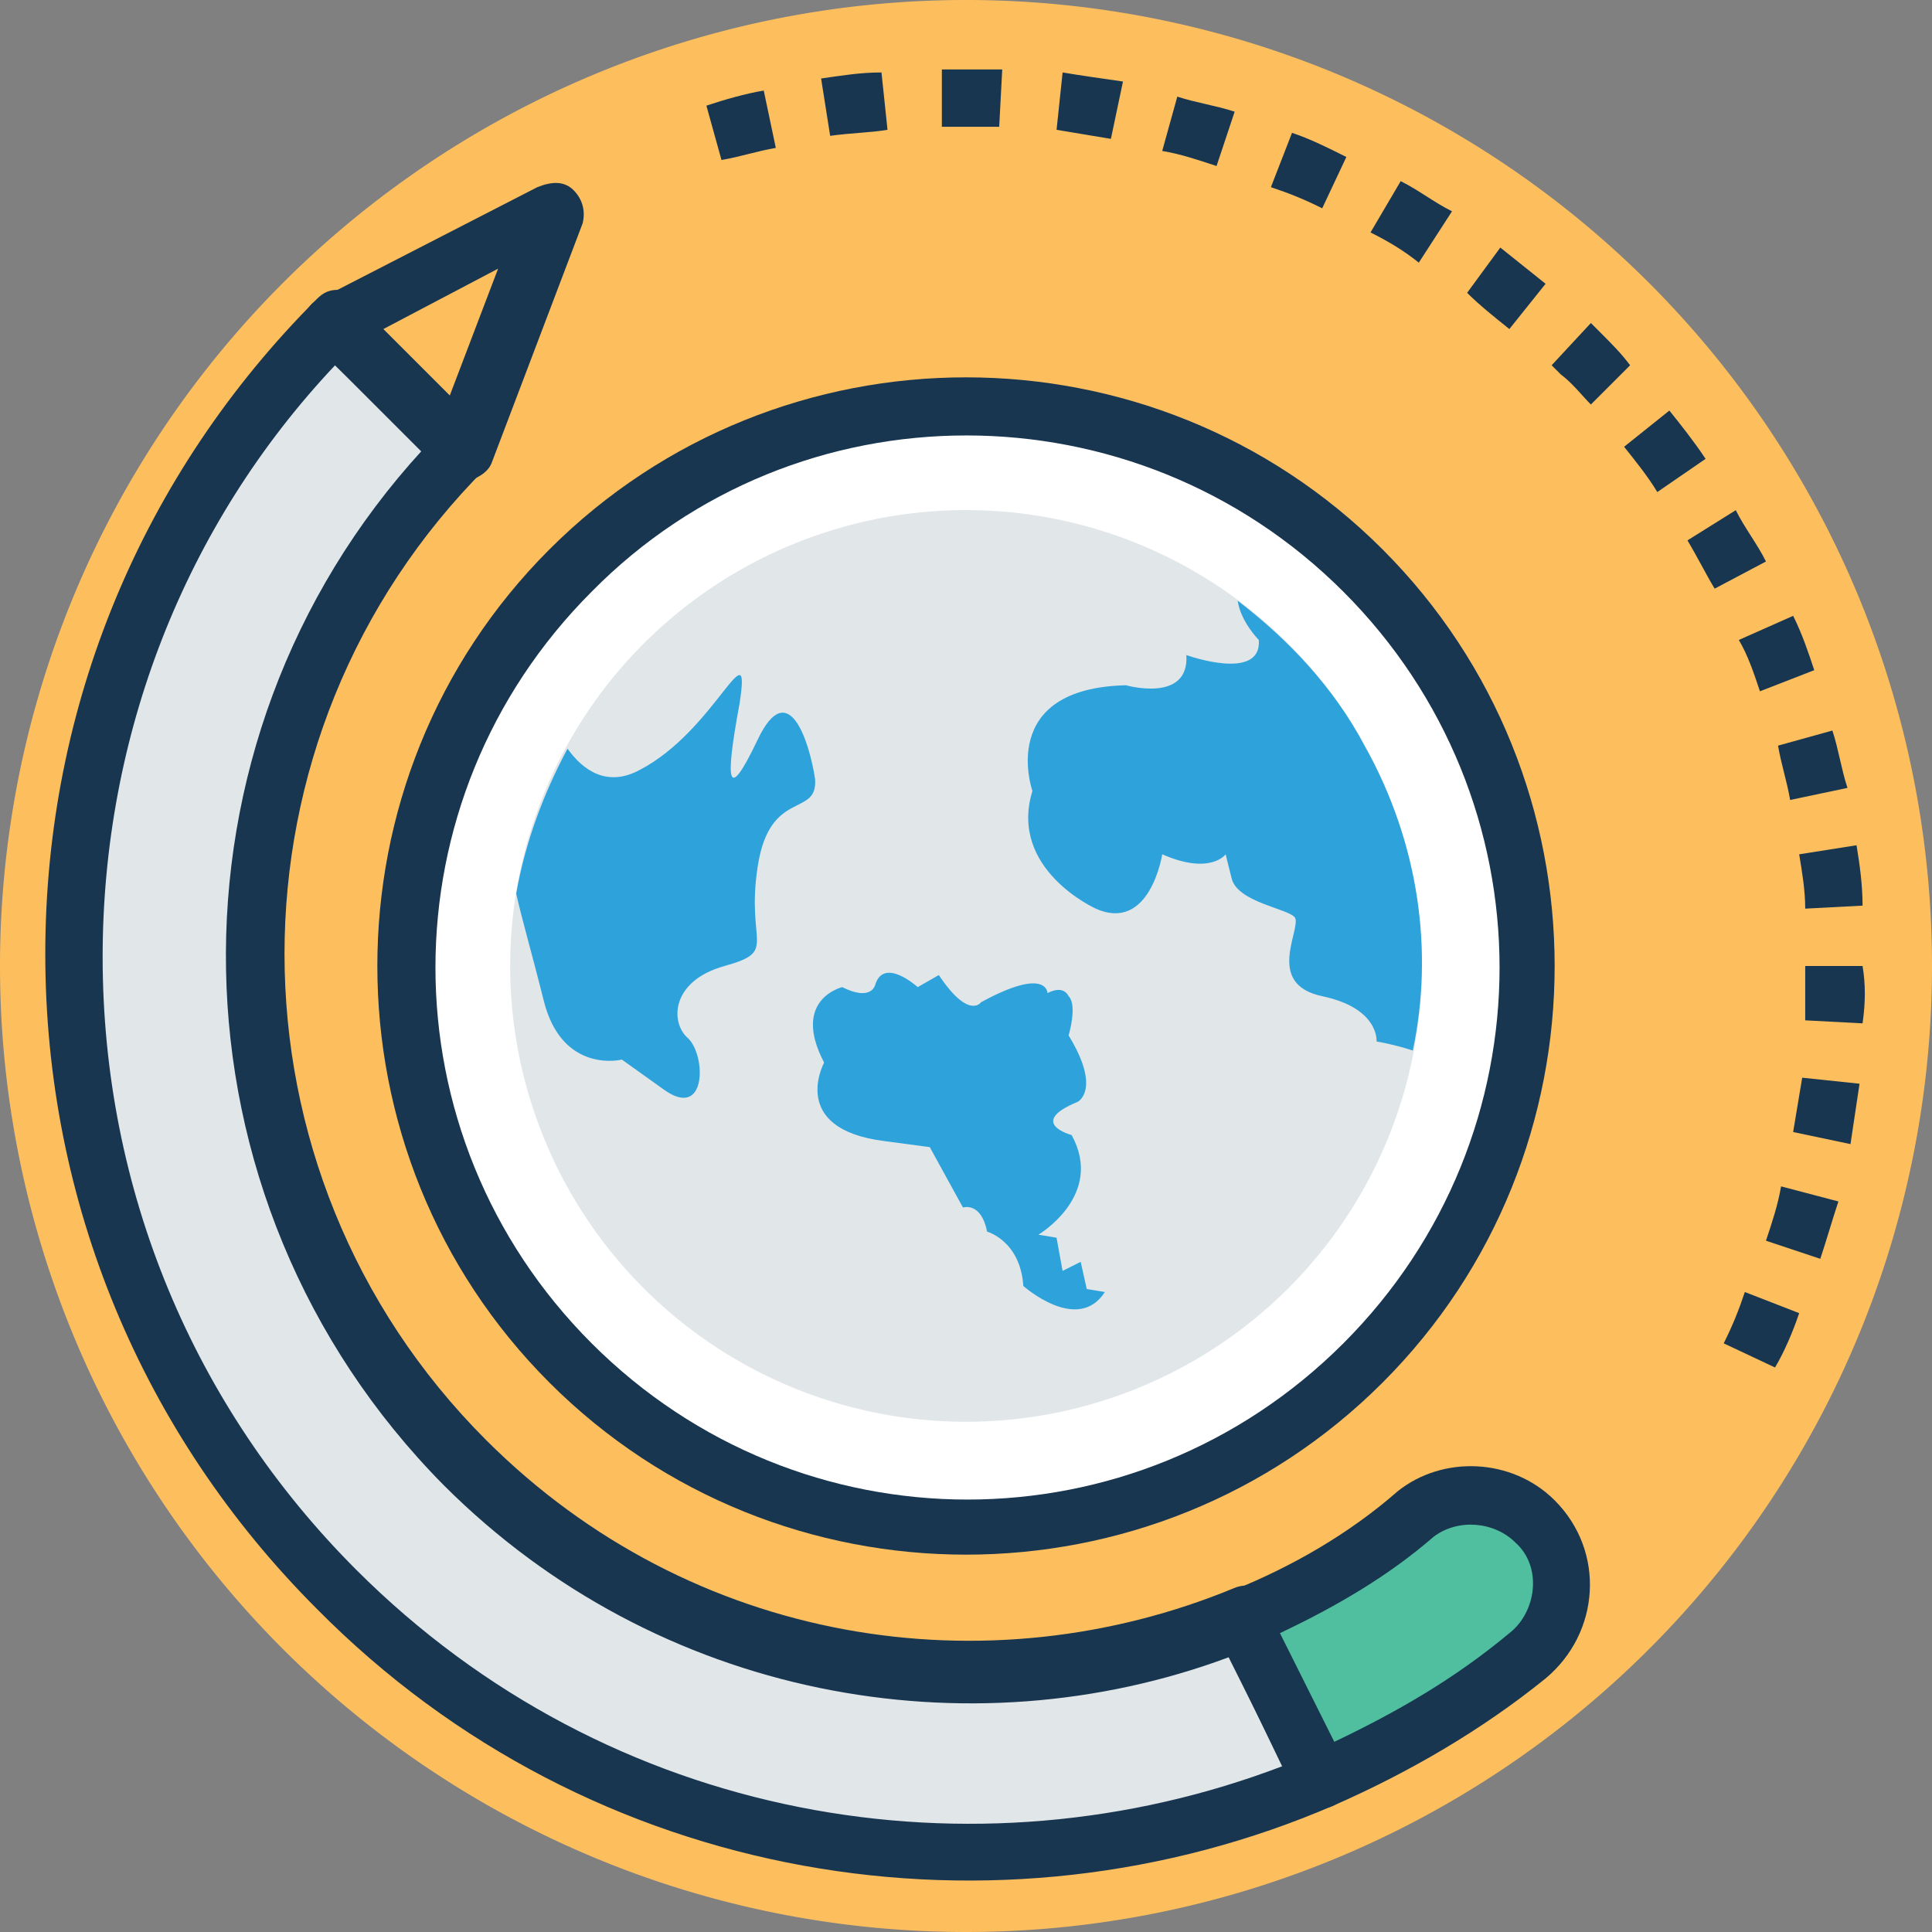 <?xml version="1.0" standalone="no"?><!DOCTYPE svg PUBLIC "-//W3C//DTD SVG 1.1//EN" "http://www.w3.org/Graphics/SVG/1.1/DTD/svg11.dtd"><svg t="1678454657406" class="icon" viewBox="0 0 1024 1024" version="1.1" xmlns="http://www.w3.org/2000/svg" p-id="53947" xmlns:xlink="http://www.w3.org/1999/xlink" width="16" height="16"><rect x="0" y="0" width="1024" height="1024" fill="#808080" stroke="none"/><path d="M511.999 511.999m-511.999 0a511.999 511.999 0 1 0 1023.998 0 511.999 511.999 0 1 0-1023.998 0Z" fill="#FDBF5E" p-id="53948"></path><path d="M721.6 721.6c-115.201 115.201-304 115.201-419.201 0s-115.201-304 0-419.201 304-115.201 419.201 0c116.799 115.201 116.799 304 0 419.201z" fill="#FFFFFF" p-id="53949"></path><path d="M291.2 732.8c-121.601-121.601-121.601-320.001 0-441.6s320.001-121.601 441.6 0 121.601 320.001 0 441.6-320.001 121.601-441.6 0z m22.399-419.201c-110.399 110.399-110.399 287.999 0 398.401s287.999 110.399 398.401 0 110.399-287.999 0-398.401-289.6-110.399-398.401 0z" fill="#193651" p-id="53950"></path><path d="M270.406 511.964a241.601 241.601 0 1 0 483.202 0 241.601 241.601 0 1 0-483.202 0Z" fill="#E1E6E9" p-id="53951"></path><path d="M555.2 526.399s0-14.4-35.201 4.799c0 0-6.4 9.601-22.401-14.4l-11.199 6.4s-17.599-16.001-22.401-1.6c0 0-1.601 9.601-17.599 1.6 0 0-27.2 6.4-9.601 40 0 0-19.2 35.201 32 41.601l23.999 3.201 17.599 32s9.601-3.201 12.8 12.8c0 0 17.599 4.799 19.2 28.801 0 0 28.801 25.6 43.199 3.201l-9.601-1.601-3.201-14.4-9.601 4.799-3.201-17.599-9.601-1.6s35.201-20.8 17.599-52.8c0 0-23.999-6.4 3.201-17.599 0 0 12.8-6.4-4.799-35.201 0 0 4.799-16.001 0-20.8-3.191-6.4-11.191-1.601-11.191-1.601zM656.001 318.4c1.601 11.199 11.199 20.8 11.199 20.8 1.601 22.401-38.4 8-38.4 8 1.601 25.6-32 16.001-32 16.001-68.801 1.601-49.599 56.001-49.599 56.001-12.8 41.601 33.6 62.401 33.6 62.401 28.801 12.8 35.201-28.801 35.201-28.801 25.6 11.199 33.6 0 33.6 0l3.201 12.8c3.201 12.8 30.399 16.001 33.6 20.8 3.201 6.4-16.001 35.201 14.4 41.601 30.399 6.4 28.801 23.999 28.801 23.999s9.601 1.601 19.2 4.799c11.199-52.8 3.201-110.399-25.6-161.601-16.005-30.401-40.004-56.001-67.204-76.801zM329.6 561.6l22.401 16.001c22.401 16.001 22.401-17.599 12.8-27.2-9.601-8-9.601-30.399 19.2-38.4s11.199-11.199 17.599-52.8 32-25.6 30.399-46.4c-3.201-20.8-14.4-54.4-30.399-20.8-16.001 33.6-17.599 23.999-9.601-19.2 6.4-41.601-12.8 14.4-52.8 35.201-17.599 9.601-30.399 0-38.4-11.199-12.8 23.999-22.401 49.599-27.2 76.799 3.201 14.4 8 30.399 14.4 56.001 9.601 39.998 41.601 31.998 41.601 31.998z" fill="#2EA2DB" p-id="53952"></path><path d="M177.6 171.2C84.8 264 38.4 385.601 38.4 507.2S84.8 750.399 177.6 843.199c140.801 140.801 348.8 174.401 523.2 100.801l-41.601-86.4c-137.6 56.001-300.799 28.801-412.799-81.601-147.201-147.201-147.201-388.8 0-536L177.6 171.2z" fill="#E1E6E9" p-id="53953"></path><path d="M168.001 852.8C75.201 760 24.001 636.801 24.001 505.601S75.201 251.2 168.001 158.4c3.201-3.201 6.4-4.799 11.199-4.799 4.799 0 8 1.601 11.199 4.799l67.2 67.2c6.4 6.4 6.4 16.001 0 22.401-142.399 142.399-142.399 372.801 0 515.2 108.801 108.801 265.6 132.8 396.8 78.4 8-3.201 16.001 0 19.2 8l41.601 86.4c1.601 3.201 1.601 8 0 12.8-1.601 3.201-4.799 6.4-8 8-177.6 76.797-393.601 43.199-539.199-104.002z m9.599-659.2c-80 84.8-123.199 196.8-123.199 313.599 0 123.199 48.001 238.4 134.401 324.8 134.401 134.401 327.999 166.4 491.201 103.999l-28.801-57.599c-137.6 51.199-302.4 22.401-416-91.2-150.4-152-153.601-393.599-11.199-548.8L177.6 193.601z" fill="#193651" p-id="53954"></path><path d="M814.401 806.4c-17.599-17.599-44.8-19.2-62.401-3.201-28.801 22.401-59.2 41.601-92.8 54.4l41.601 86.4c38.4-16.001 75.201-38.4 108.799-65.6 22.401-17.599 24.001-51.199 4.801-72z" fill="#4FBF9F" p-id="53955"></path><path d="M700.8 958.4c-6.4 0-11.199-3.201-14.4-8l-41.601-86.4c-1.601-3.201-1.601-8 0-12.8 1.601-3.201 4.799-6.4 8-8 32-12.8 62.401-30.399 88.001-52.8 23.999-19.2 60.8-17.599 83.199 4.799 27.2 27.2 23.999 70.399-4.799 94.401-33.6 27.2-72 49.599-112 67.2-3.201 1.601-4.799 1.601-6.4 1.6z m-22.401-92.8l28.801 57.599c33.6-16.001 63.999-33.6 92.8-57.599 14.4-11.199 17.599-35.201 3.201-48.001-11.199-11.199-30.399-12.8-43.199-3.201-24.001 20.8-51.202 36.801-81.603 51.202z" fill="#193651" p-id="53956"></path><path d="M177.6 171.2l116.799-59.2-49.599 126.4z" fill="#FDBF5E" p-id="53957"></path><path d="M244.8 254.399c-4.799 0-8-1.601-11.199-4.799L166.4 182.399c-3.201-3.201-4.799-8-4.799-12.8 0-4.799 3.201-9.601 8-11.199l115.201-59.2c8-3.201 14.4-3.201 19.2 1.601 4.799 4.799 6.4 11.199 4.799 17.599l-48.001 126.4c-1.601 4.799-6.4 8-11.199 9.601l-4.801-0.002z m-41.601-79.998l35.201 35.201L264 142.399 203.2 174.401zM940.799 724.799l-27.2-12.8c4.799-9.601 8-17.599 11.199-27.2l28.801 11.199c-3.199 9.601-7.998 20.8-12.8 28.801z m24.001-57.599l-28.801-9.601c3.201-9.601 6.4-19.2 8-28.801l30.399 8c-3.199 9.601-6.4 20.8-9.599 30.401z m15.999-60.8l-30.399-6.4 4.799-28.801 30.399 3.201c-1.598 11.199-3.199 20.8-4.799 32z m6.4-63.999l-30.399-1.6v-28.801h30.399c1.601 9.601 1.601 19.202 0 30.401z m-30.399-60.8c0-9.601-1.601-19.2-3.201-28.801l30.399-4.799c1.601 9.601 3.201 20.8 3.201 32l-30.399 1.601z m-8-57.599c-1.601-9.601-4.799-19.2-6.4-28.801l28.801-8c3.201 9.601 4.799 20.8 8 30.399l-30.401 6.402z m-15.999-57.601c-3.201-9.601-6.4-19.2-11.199-27.2l28.801-12.8c4.799 9.601 8 19.2 11.199 28.801l-28.801 11.199z m-24.001-54.398c-4.799-8-9.601-17.599-14.4-25.6l25.6-16.001c4.799 9.601 11.199 17.599 16.001 27.2l-27.2 14.4z m-30.399-51.202c-4.799-8-11.199-16.001-17.599-23.999l23.999-19.2c6.4 8 12.8 16.001 19.2 25.6l-25.6 17.599z m-35.201-46.398c-4.799-4.799-9.601-11.199-16.001-16.001l-4.799-4.799 20.8-22.401 4.799 4.799c6.4 6.4 11.199 11.199 16.001 17.599l-20.8 20.802z m-43.199-40c-8-6.4-16.001-12.8-22.401-19.2l17.599-23.999 23.999 19.2-19.198 23.999z m-48.001-35.201c-8-6.4-16.001-11.199-25.6-16.001l16.001-27.2c9.601 4.799 17.599 11.199 27.2 16.001l-17.601 27.2z m-51.199-28.801c-9.601-4.799-17.599-8-27.2-11.199l11.199-28.801c9.601 3.201 19.2 8 28.801 12.8l-12.8 27.2z m-56.001-22.399c-9.601-3.201-19.2-6.4-28.801-8l8-28.801c9.601 3.201 20.8 4.799 30.399 8l-9.599 28.801z m-262.399-3.201l-8-28.801c9.601-3.201 20.8-6.4 30.399-8l6.4 30.399c-9.599 1.603-19.198 4.801-28.799 6.402z m206.4-11.199l-28.801-4.799 3.201-30.399c9.601 1.601 20.8 3.201 32 4.799l-6.4 30.399z m-148.801-1.6l-4.799-30.399c11.199-1.601 20.8-3.201 32-3.201l3.201 30.399c-9.601 1.601-19.2 1.601-30.401 3.201z m89.601-4.799h-30.399v-30.401h32l-1.601 30.401z" fill="#193651" p-id="53958"></path></svg>